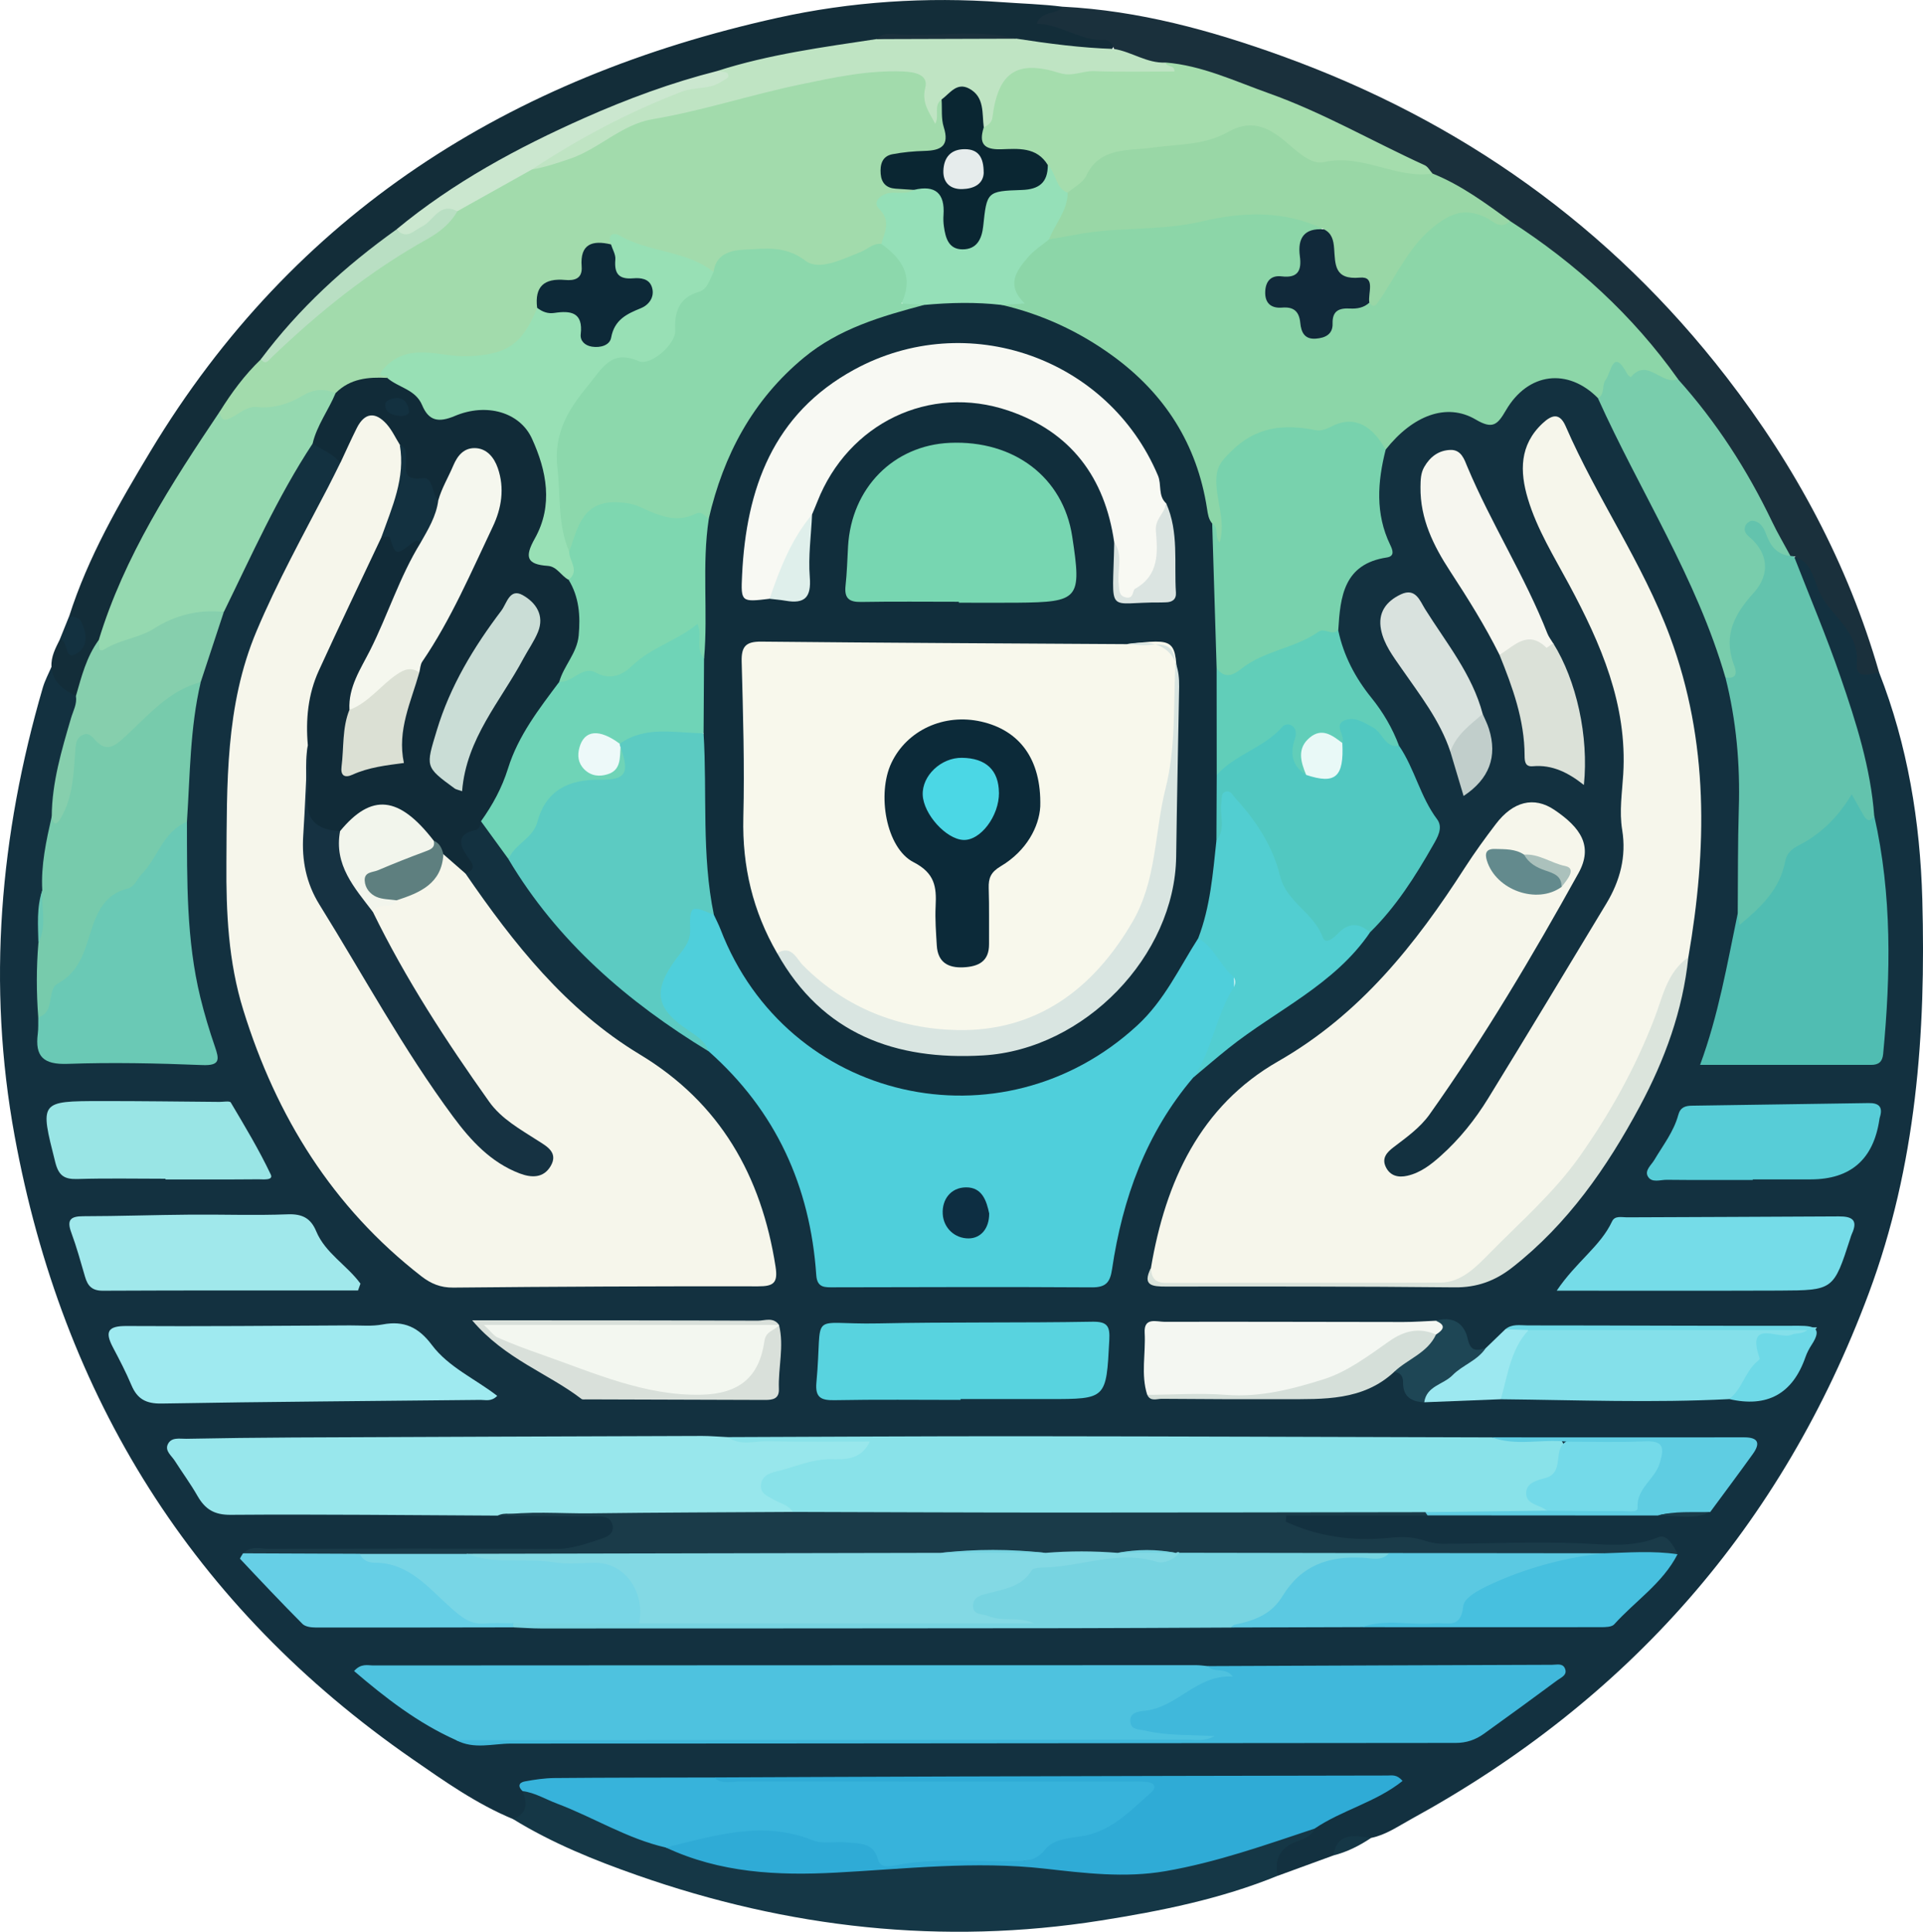 <?xml version="1.0" encoding="UTF-8"?>
<svg id="Camada_1" xmlns="http://www.w3.org/2000/svg" viewBox="0 0 412.6 414.38">
  <defs>
    <style>
      .cls-1 {
        fill: #f8f8ec;
      }

      .cls-2 {
        fill: #caddd6;
      }

      .cls-3 {
        fill: #638a8d;
      }

      .cls-4 {
        fill: #a5ddad;
      }

      .cls-5 {
        fill: #6ac9b5;
      }

      .cls-6 {
        fill: #7ed7b0;
      }

      .cls-7 {
        fill: #dbe4dc;
      }

      .cls-8 {
        fill: #e9f9f7;
      }

      .cls-9 {
        fill: #61ceb9;
      }

      .cls-10 {
        fill: #f3f7f0;
      }

      .cls-11 {
        fill: #6fd4b7;
      }

      .cls-12 {
        fill: #86cfad;
      }

      .cls-13 {
        fill: #a2dbac;
      }

      .cls-14 {
        fill: #0d2e42;
      }

      .cls-15 {
        fill: #98e7ec;
      }

      .cls-16 {
        fill: #84e0ea;
      }

      .cls-17 {
        fill: #77d6b1;
      }

      .cls-18 {
        fill: #47c0df;
      }

      .cls-19 {
        fill: #133140;
      }

      .cls-20 {
        fill: #98e0b5;
      }

      .cls-21 {
        fill: #50bdb2;
      }

      .cls-22 {
        fill: #74dae9;
      }

      .cls-23 {
        fill: #d9e2de;
      }

      .cls-24 {
        fill: #99e5e5;
      }

      .cls-25 {
        fill: #1e4655;
      }

      .cls-26 {
        fill: #112b38;
      }

      .cls-27 {
        fill: #9ce8f0;
      }

      .cls-28 {
        fill: #dbe0d4;
      }

      .cls-29 {
        fill: #99d7a6;
      }

      .cls-30 {
        fill: #b9dfc3;
      }

      .cls-31 {
        fill: #58d3df;
      }

      .cls-32 {
        fill: #95d9b0;
      }

      .cls-33 {
        fill: #4ec2df;
      }

      .cls-34 {
        fill: #95e0b8;
      }

      .cls-35 {
        fill: #57cdd7;
      }

      .cls-36 {
        fill: #6ed9e7;
      }

      .cls-37 {
        fill: #79cdac;
      }

      .cls-38 {
        fill: #8cd8ac;
      }

      .cls-39 {
        fill: #0c2a39;
      }

      .cls-40 {
        fill: #c1cecb;
      }

      .cls-41 {
        fill: #9feaf0;
      }

      .cls-42 {
        fill: #78d2ad;
      }

      .cls-43 {
        fill: #153746;
      }

      .cls-44 {
        fill: #4fcfdb;
      }

      .cls-45 {
        fill: #edf9f9;
      }

      .cls-46 {
        fill: #e6ecec;
      }

      .cls-47 {
        fill: #dfefeb;
      }

      .cls-48 {
        fill: #51c8c1;
      }

      .cls-49 {
        fill: #cbe7cf;
      }

      .cls-50 {
        fill: #163242;
      }

      .cls-51 {
        fill: #f6f6eb;
      }

      .cls-52 {
        fill: #1a303c;
      }

      .cls-53 {
        fill: #d9e0da;
      }

      .cls-54 {
        fill: #75dce8;
      }

      .cls-55 {
        fill: #5fcde2;
      }

      .cls-56 {
        fill: #37b3db;
      }

      .cls-57 {
        fill: #77d4e1;
      }

      .cls-58 {
        fill: #d5dfd9;
      }

      .cls-59 {
        fill: #abc1bc;
      }

      .cls-60 {
        fill: #4bd7e5;
      }

      .cls-61 {
        fill: #83d9e4;
      }

      .cls-62 {
        fill: #0a2632;
      }

      .cls-63 {
        fill: #0d2938;
      }

      .cls-64 {
        fill: #2fabd6;
      }

      .cls-65 {
        fill: #11293a;
      }

      .cls-66 {
        fill: #f8f9f3;
      }

      .cls-67 {
        fill: #8cd6a8;
      }

      .cls-68 {
        fill: #77cbac;
      }

      .cls-69 {
        fill: #5bc9e2;
      }

      .cls-70 {
        fill: #1a3b49;
      }

      .cls-71 {
        fill: #f5f7ee;
      }

      .cls-72 {
        fill: #40b8db;
      }

      .cls-73 {
        fill: #63c3ad;
      }

      .cls-74 {
        fill: #f2f5ec;
      }

      .cls-75 {
        fill: #dbe1d8;
      }

      .cls-76 {
        fill: #5ccbc2;
      }

      .cls-77 {
        fill: #66cfe6;
      }

      .cls-78 {
        fill: #d9e5e1;
      }

      .cls-79 {
        fill: #f6f6ef;
      }

      .cls-80 {
        fill: #112e3c;
      }

      .cls-81 {
        fill: #78d6e6;
      }

      .cls-82 {
        fill: #bfe4c3;
      }

      .cls-83 {
        fill: #5e7f7f;
      }

      .cls-84 {
        fill: #132d39;
      }

      .cls-85 {
        fill: #52ced1;
      }

      .cls-86 {
        fill: #a0e8eb;
      }

      .cls-87 {
        fill: #dbe4e1;
      }

      .cls-88 {
        fill: #89e2e9;
      }

      .cls-89 {
        fill: #f4f7f2;
      }
    </style>
  </defs>
  <path class="cls-19" d="M403.18,144.23c6.13,15.64,8.81,32.01,9.27,48.67.8,28.74-1.28,57.13-11.47,84.47-18.62,49.98-51.61,87.34-98.25,112.86-2.74,1.5-5.36,3.35-8.52,4-2.93.79-6.09,1.07-8.13,3.77-3.99,1.46-7.97,2.91-11.96,4.37-2.35-3.21-1.03-5.6,1.82-7.47,2.07-1.36,4.36-2.39,6.2-4.1,4.3-2.88,9.19-4.67,13.62-7.69-47.45-.5-94.89-.63-142.33-.48-10.61.06-21.23-.05-31.85.06-2.59.03-5.37-.44-7.49,1.71-.8,2.3.71,6.23-4.02,5.79-7.85-3.25-14.76-8.15-21.66-12.93C41.37,344.66,13.41,299.68,3.14,243.67-2.81,211.23-.03,179.14,9.17,147.55c.45-1.56,1.24-3.02,1.88-4.52,2.17,2.08,4.27,4.22,5.87,6.8.79,2.75-.49,5.16-1.23,7.67-1.73,5.86-2.61,11.89-3.57,17.9-.85,5.28-1.29,10.62-1.94,15.92-1.06,3.71-.57,7.5-.5,11.26.09,5.11-.07,10.23-.06,15.33q.13,8.84,8.8,8.86c7.32,0,14.64-.06,21.96.02,3.44.04,4.48-1.22,3.38-4.56-4.95-14.93-5.47-30.36-5.04-45.89.35-9.86.5-19.75,3.07-29.37,1.29-5.39,2.99-10.64,5.15-15.74,4.35-11.06,10.28-21.35,15.82-31.82.98-1.86,1.91-3.89,4.26-4.54,3.27.06,5.62,1.41,6.57,4.71-.1,2.98-1.88,5.27-3.2,7.75-6.87,12.94-14.05,25.73-17.77,40.09-.8,3.09-1.43,6.21-1.62,9.33-1.4,22.42-3.31,44.89,4.74,66.64,7.1,19.17,18.37,35.35,34.23,48.3,2.86,2.33,6.02,3.24,9.7,3.22,19.82-.08,39.65-.02,59.47-.05,5.88-.01,6.45-.66,5.28-6.4-3.12-15.4-9.98-28.5-23.2-37.75-4.23-2.96-8.3-6.16-12.56-9.06-11.99-8.17-19.83-20.06-28.43-31.28-.51-.67-.75-1.48-.79-2.33-.03-1.13.29-2.18-.13-3.4-2.02-5.89-1.95-5.93,3.67-8.65,4,1.08,4.54,5.25,6.92,7.77,10.8,17.62,26.14,30.49,43.34,41.41,13.76,11.5,20.62,26.66,22.8,44.06.57,4.57,2.43,5.72,6.69,5.67,15.95-.19,31.91-.05,47.87-.09,5.71-.01,6.03-.37,7.1-6,2.65-13.9,7.09-27,16.97-37.64,6.65-6.56,13.86-12.43,22.12-16.85,6.8-3.64,10.75-10.28,16.44-15.08,4.77-4.88,8.37-10.63,12.04-16.31,2.1-3.25,2.59-6.45-.03-10.05-2.71-3.72-3.49-8.56-6.18-12.38-1.83-4.25-4.18-8.19-7.04-11.81-3.25-4.1-5.09-8.77-5.92-13.88-.31-6.78,1.42-12.58,8.15-15.59,2.54-1.14,2.32-2.65,1.68-4.8-1.8-6.03-1.94-12.08.29-18.06,5.54-8.4,12.54-10.85,21.65-7.18,2.28.92,2.93-.03,3.81-1.58,1.6-2.8,3.73-5.05,6.75-6.38,5.61-2.47,10.43-1.34,15.18,3.64,9.13,18.55,20.27,36.15,26.49,56.08.54,1.74,1.17,3.45,1.52,5.26,1.89,5.91,2.98,11.96,2.9,18.17-.14,10.48.48,20.96-.36,31.43-1.52,9.34-3.41,18.61-6.19,27.67-.76,2.46.05,3.37,2.54,3.34,9.14-.09,18.28-.08,27.42-.01,3.46.02,4.65-1.76,4.99-4.82,1.12-10.11.9-20.24.24-30.35-.35-5.28-.93-10.59-2-15.8-2.53-17.56-8.37-34.13-15.13-50.43-.75-1.81-2.01-3.51-1.44-5.66,3.1-1.56,4.14,1.05,5.04,2.88,2.08,4.19,4.46,8.13,7.54,11.64,1.12,1.28,1.97,2.76,1.96,4.47-.01,2.91,1.42,4.6,4.06,5.48Z"/>
  <path class="cls-84" d="M16.29,149.29c-2.65-1.33-5.01-2.9-5.24-6.26-.14-2.19.88-4.03,1.8-5.89,1.43-1.34,2.4,2.55,3.61.46,1.2-2.09-.65-3.71-1.62-5.4,4.04-12.68,10.65-24.12,17.46-35.43C63.14,45.59,109.39,16.54,166.8,3.83c15.81-3.5,31.95-4.53,48.09-3.37,4.37.32,8.8.43,13.17.99.36,1.54-1.29,1.66-1.98,2.69,3.17,1.54,6.37,2.52,9.75,3.16,1.89.36,4.69.71,2.36,3.89-6.9.69-13.63-.44-20.36-1.77-9.67-1.11-19.34-1.02-29-.04-10.63,2.27-21.49,3.32-32.01,6.21-.63.18-1.29.28-1.89.55-17.77,5.56-35.21,11.9-51.16,21.77-6.07,3.76-12.08,7.6-17.79,11.88-11.1,7.84-20.53,17.43-29.21,27.8-3.28,3.63-6.08,7.63-8.99,11.55-9.87,15.46-20.11,30.72-25.83,48.39-2.56,3.6-2.59,8.41-5.68,11.75Z"/>
  <path class="cls-52" d="M239.03,10.51c-.34-1.01-1.02-2.02-2.03-1.96-5.19.34-9.29-3.35-14.57-3.47,1.1-2.91,4.27-1.86,5.63-3.64,16.27.83,31.78,5.08,46.98,10.57,38.35,13.85,70.38,36.52,95.39,68.87,14.77,19.11,26.05,40.05,32.75,63.34-2.03.44-5.09,1.47-4.8-1.78.61-6.66-4.85-9.83-7.53-14.48-1.7-2.94-1.73-7.33-5.92-8.63-.44.27-.89.3-1.35.09-1.95-1.45-2.97-3.61-3.87-5.7-5.01-11.71-12.47-21.83-20.32-31.71-8.58-12.2-19.7-21.78-31.48-30.7-1.46-1.1-2.9-2.19-4.52-3.03-5.58-3.63-11.08-7.38-16.99-10.47-15.95-8.93-32.43-16.63-49.94-22.01-2.22-.68-4.47-1.29-6.83-1.12-3.91-.43-7.74-1.07-10.58-4.18Z"/>
  <path class="cls-43" d="M110.07,390.2c3.12-1.17,3.1-3.41,2.06-6.01,2.64-1.59,4.8.2,7.01,1.1,8.31,3.41,16.27,7.65,24.92,10.27,11.59,4.26,23.43,5.58,35.81,4.6,18.38-1.45,36.82-2.42,55.22.14,11.23,1.56,21.78-1.79,32.37-4.69,3.05-.84,5.99-2.02,8.96-3.1,1.82-.67,3.7-1.74,5.66-.26-.66,1.51-2.09,2.15-3.45,2.6-3.73,1.24-5.27,3.65-4.5,7.51-12.18,4.97-25.02,7.55-37.91,9.59-33.96,5.38-67.15,1.64-99.51-9.71-9.21-3.23-18.27-6.9-26.64-12.05Z"/>
  <path class="cls-19" d="M14.83,132.2c1,.13,2.15.22,2.61,1.18,1.13,2.38,1.59,5.15-.83,6.71-3.04,1.96-1.77-2.84-3.77-2.95.66-1.65,1.33-3.29,1.99-4.94Z"/>
  <path class="cls-43" d="M286.07,398c.91-5.13,4.63-4.21,8.13-3.77-2.52,1.68-5.18,3.03-8.13,3.77Z"/>
  <path class="cls-51" d="M99.88,187.38c10.33,15.01,21.5,29.21,37.43,38.82,17.2,10.37,26.06,26.01,29.09,45.48.54,3.48-.37,4.25-3.74,4.24-21.81-.04-43.62.06-65.43.27-2.71.03-4.78-.85-6.81-2.42-19.06-14.8-31.12-34.24-38.21-57.09-3.22-10.35-3.71-20.97-3.63-31.62.13-16.78-.29-33.64,6.45-49.65,4.47-10.61,10.01-20.63,15.31-30.8.92-1.76,1.78-3.55,2.67-5.32-1.06-4.08,1.37-7.06,3.67-9.71,2.03-2.34,4.83-1.69,7.05.34,1.62,1.48,2.5,3.46,3.26,5.49,1.5,7.15-1.36,13.48-3.79,19.88-3.97,8.98-8.62,17.65-12.65,26.61-2.58,5.74-3.18,11.84-3.46,18.01-1.33,14.64-2.28,28.91,7.4,41.95,7.91,10.64,13.63,22.82,21.37,33.66,3.68,5.15,7.58,10.11,13.14,13.44,1.14.69,2.28,1.43,3.62,1.61,1.52.2,3.15.24,3.81-1.51.57-1.52-.5-2.69-1.66-3.28-10.45-5.26-15.37-15.33-21.39-24.43-4.13-6.24-7.85-12.73-11.62-19.2-1.23-2.11-2.74-4.24-2.3-6.95.8-2.26,3.22-1.87,4.75-2.92,4.82-1.47,8.76-3.97,10.61-8.96,3.13-.44,4.35,1.5,5.05,4.07Z"/>
  <path class="cls-51" d="M246.95,271.96c3.12-18.46,10.53-34.72,27.3-44.31,17.59-10.07,29.46-25.06,40.07-41.56,2.07-3.21,4.32-6.31,6.64-9.35,3.68-4.83,8.16-5.98,12.54-3.03,5.62,3.79,8.4,7.77,5.18,13.58-9.84,17.75-20.19,35.19-31.95,51.75-2.03,2.86-4.95,4.92-7.73,7.04-1.4,1.07-2.57,2.31-1.68,4.2.92,1.96,2.7,2.37,4.65,1.92,2.85-.65,5.09-2.41,7.2-4.3,4-3.58,7.34-7.76,10.13-12.3,8.54-13.88,16.94-27.84,25.36-41.79,2.93-4.85,4.33-10.09,3.4-15.77-.66-4.01-.02-7.98.22-11.94.91-14.97-4.79-27.99-11.62-40.71-3.23-6.01-6.87-11.84-8.84-18.41-1.75-5.83-1.81-11.53,3.14-16.16,1.92-1.79,3.64-2.44,4.97.61,6.69,15.41,16.49,29.26,22.38,45.11,8.39,22.59,7.95,45.58,3.94,68.82-3.83,7-6.19,14.64-9.49,21.86-6.58,14.38-15.42,27.12-27.39,37.57-1.26,1.1-2.33,2.36-3.47,3.57-4.45,4.78-9.44,7.68-16.52,7.51-18.28-.42-36.58-.17-54.87-.12-2.71,0-4.86-.18-3.55-3.78Z"/>
  <path class="cls-67" d="M324.01,47.42c14.09,9.08,26.29,20.18,36.02,33.89.26,1.28-.67,1.39-1.45,1.22-2.8-.58-6.27-.36-8.32-1.19-4.34-1.75-4.53.55-5.52,3.11-.29.76-.85,1.44-1.88.95-6.45-6.53-15.01-5.54-19.76,2.63-1.81,3.11-2.84,4.1-6.47,1.96-6.24-3.67-13.5-.9-19.32,6.45-1.83.54-2.12-1.17-2.93-2.05-1.73-1.89-3.96-2.77-6.28-2.07-3.6,1.1-7.13.93-10.78.7-5.27-.33-9.54,1.94-13.18,5.7-2.03,2.1-1.73,4.54-1.52,6.98.24,2.8,1.06,5.55.67,8.39-.17,1.23-.05,3-1.8,3.04-1.38.03-1.41-1.58-1.78-2.63-.16-.47-.31-.94-.55-1.38-1.77-3.97-1.98-8.38-3.48-12.44-6.41-17.28-19.55-27.02-36.37-32.71-1.61-.54-3.83-.11-4.43-2.48.34-1.12,2.38-.78,2.11-2.37-1.25-7.2,3.69-10.24,8.8-13.2,10.3-3,21.11-1.54,31.53-3.69,5.63-1.16,11.35-2.41,17.23-1.32,3.43.64,6.82,1.27,9.61,3.57-2.49,2.6-4.13,5.5-4.25,9.3-.07,2.2-2.32,2.5-4.13,2.89-1.17.25-2.41.64-2.42,2.06-.01,1.39,1.17,1.95,2.33,2.2,2.3.5,3.72,1.89,4.8,3.94.94,1.79,2.97,2.62,3.71.42,1.59-4.73,5.43-4.14,8.91-4.69,2.37-.92,3.54-3.13,4.44-5.1,2.19-4.81,5.53-8.45,9.53-11.79,4.93-4.12,7.01-4.54,12.89-1.66,1.27.62,2.4,1.87,4.07,1.37Z"/>
  <path class="cls-44" d="M256.03,231.13c-10.12,11.88-15.18,25.94-17.43,41.13-.42,2.85-1.35,3.9-4.36,3.88-18.44-.12-36.88-.04-55.32-.01-1.88,0-3.59.17-3.78-2.6-1.3-19.06-8.66-35.25-23.09-48.02-1.81-2.23-4.36-3.56-6.59-5.24-5.14-3.88-6.13-8.2-2.66-13.6,1.7-2.64,3.6-5,3.93-8.43.44-4.51,2.17-5.04,6.97-2.8,1.08.87,1.57,2.11,2.07,3.35,8.56,21.19,24.59,32.87,46.97,34.87,14.41,1.29,27.59-3.63,38.66-13.16,5.03-4.33,9.82-9.01,12.11-15.59.6-1.73,1.67-3.27,3.54-3.99,6.84,2.64,9.13,7.93,6.99,14.48-1.86,5.71-3.62,11.35-8,15.72Z"/>
  <path class="cls-33" d="M97.9,373.28c-8.18-3.65-15.14-9.03-21.93-14.84,1.5-1.7,2.92-1.2,4.16-1.2,58.84-.04,117.68-.05,176.52-.06.83,0,1.65.13,2.48.2.32.11.64.2.95.29,1.65.47,4.43-1.04,4.83,1.05.42,2.18-2.25,3.09-4.19,3.47-5.32,1.04-8.82,5.69-15.39,6.26,5.73,3.3,11.44.77,15.77,3.84-.63,1.72-1.78,1.36-2.69,1.36-52.86.02-105.72.03-158.59.02-.67,0-1.32-.08-1.93-.38Z"/>
  <path class="cls-88" d="M156.12,308.26c20.93-.07,41.86-.2,62.79-.19,33.73.03,67.45.16,101.18.25,4.9.9,9.83.16,14.74.4,1.91,2.38,1.36,6.54-1.46,8.42-2.56,1.7-5.56,2.73-1.5,6.15,1.12.94-.6,1.32-1.55,1.4-8.21-.02-16.4,0-24.6,0-9.14,0-18.32-.54-27.41.1-32.84,2.3-65.71.37-98.56,1.03-2.82.06-5.65.16-8.44-.39-2.11-.49-3.99-1.55-5.84-2.63-1.6-.94-3.08-2.1-2.98-4.22.12-2.33,1.83-3.46,3.74-4.15,3.25-1.18,6.47-2.54,10.03-2.63,1.98-.05,3.95-.29,6.55-1.11-7.61-.16-14.54.07-21.45-.14-1.94-.06-4.46.65-5.24-2.3Z"/>
  <path class="cls-26" d="M99.88,187.38c-1.58-1.38-3.17-2.77-4.75-4.15-1.45-.35-2.15-1.63-3.17-2.52-.24-.23-.46-.46-.67-.72-6.43-7.68-7.69-7.88-16.25-2.53-1.11.69-2.1,1.58-3.52,1.6-4.24,0-6.42-1.68-5.91-6.33.47-4.26-.35-8.59.44-12.86-.49-5.53.04-10.96,2.36-16.03,4.38-9.59,8.95-19.09,13.44-28.63,2.76-3.17,2.47,1.96,4.35,1.59,1.44-.28,2.94-3.72,4.45-.08-3.37,8.78-7.31,17.32-11.25,25.84-1.46,3.17-2.75,6.37-3.34,9.81-.78,2.91-.59,5.94-1.2,8.88-.44,2.13.29,3,2.7,2.69,6.62-.87,6.66-.79,7.72-7.47.68-4.29,2-8.4,3.4-12.49,5.11-9.85,10.37-19.62,15.14-29.65,1.8-3.78,2.37-7.56,1.85-11.59-.26-2.05-.98-4.02-3.28-4.5-2.36-.5-3.59,1.19-4.69,2.95-1.3,2.07-1.36,4.87-3.67,6.35-2.47-.82-3.35-3.96-6.41-4.15-1.36-.08-.75-1.9-.97-2.97-.35-1.66.94-3.6-.85-5-.94-1.5-1.7-3.17-2.86-4.47-2.44-2.71-4.73-2.45-6.4.89-1.23,2.45-2.34,4.96-3.51,7.44-1.57-1.97-3.92-2.8-5.93-4.13-.84-4.89,2.61-8.05,4.74-11.75,3.14-3.26,7.03-3.81,11.26-3.14,2.15.5,4.44,1.37,5.59,3.05,3.36,4.93,7.5,4.75,12.86,3.93,8.67-1.34,13.76,2.97,15.76,11.54,1.31,5.61,1.92,11.18-.8,16.55-1.37,2.72-.78,4.3,2.18,5.22,1.77.55,3.1,1.9,4.28,3.32,4.4,7.78,2.96,15.12-1.66,22.22-5.14,7.66-10.52,15.17-13.06,24.28-.67,2.42-2.21,4.85-5.03,5.78-.16.81-.33,1.71-1.25,1.91-4.17.87-3.33,3.36-1.66,5.7,1.11,1.56,2.05,2.64-.41,3.6Z"/>
  <path class="cls-15" d="M156.12,308.26c2.72,1.94,5.79.82,8.69.89,7.11.18,14.24.06,21.82.06-1.88,4.05-5.57,3.83-8.24,3.79-4.34-.07-8.03,1.77-12.02,2.68-1.39.32-2.95,1.02-3.1,2.84-.16,1.89,1.44,2.39,2.72,3.14,1.41.82,3.16,1.12,4.12,2.65-1.15,1.14-2.64,1.39-4.15,1.41-10.47.17-21.02.88-31.4-.21-8.48-.89-16.89-.43-25.32-.81-.83-.04-1.66,0-2.43.4-19.11-.09-38.22-.31-57.32-.17-3.56.03-5.5-1.23-7.12-4.06-1.48-2.59-3.26-5.01-4.87-7.53-.69-1.09-2.12-2.09-1.52-3.48.72-1.66,2.57-1.22,3.97-1.24,7.64-.15,15.28-.24,22.93-.28,29.26-.13,58.51-.24,87.77-.33,1.82,0,3.64.17,5.47.25Z"/>
  <path class="cls-56" d="M142.84,396.29c-8.28-1.89-15.48-6.46-23.33-9.42-2.45-.92-4.72-2.34-7.39-2.68-1.03-.96-.84-1.83.46-2.07,2.1-.39,4.25-.71,6.39-.73,11.39-.1,22.79-.09,34.18-.12,1.75.81,3.61.4,5.41.4,28.27.03,56.54,0,84.8.07,1.67,0,4.05-1.06,4.89,1.15.74,1.96-1.31,3.18-2.43,4.57-2.57,3.2-5.92,5.12-9.69,6.72-9.72,4.14-19.63,6.61-30.32,5.56-3.9-.38-7.88-.3-11.85.73-2.62.68-5.64.77-7.81-1.85-.99-1.19-2.51-1.74-4.03-1.73-5.21.04-10.29-1.06-15.23-2.38-7.06-1.89-13.32,2.37-20.13,1.89-1.29-.09-2.62.47-3.91-.11Z"/>
  <path class="cls-70" d="M106.81,325.1c6.61-1.07,13.26-.41,19.89-.49,14.47-.18,28.94-.21,43.41-.3,18.96.05,37.91.14,56.87.14,26.28,0,52.56-.05,78.84-.09.4.07.57.3.49.7h-30.29c-.05.44-.11.88-.16,1.32,6.95,3.25,14.45,4.24,22.07,3.5,2.56-.25,4.81-.31,7.21.44,1.4.44,2.9.83,4.35.83,9.71-.02,19.43-.5,29.12-.12,5.87.23,11.54,1.04,17.27-1.32,1.71-.71,3.23,1.8,4.07,3.67-5.19,2.58-10.72.95-16.09,1.31-15.22-.2-30.43.37-45.65.06-14.67-.51-29.35.49-44.02-.13-.6-.04-1.21-.14-1.79-.28-4.26-1.21-8.54-1.09-12.81-.03-5.13.33-10.27.62-15.4-.01-7.56-1.1-15.12-1.19-22.67.11-2.97.53-5.96.39-8.95.41-30.72.19-61.45-.29-92.17-.12-7.74.41-15.49-.3-23.23.03-6.31.18-12.61.07-18.92.04-2.13-.01-4.37.17-6.08-1.57,1.64-1.73,3.77-.97,5.67-.97,20.45-.06,40.9-.1,61.35.02,3.63.02,6.83-1.2,10.12-2.28,1.21-.4,2.53-1.19,2.1-2.89-.41-1.59-1.69-1.81-3.13-1.82-7.15-.03-14.3-.1-21.44-.15Z"/>
  <path class="cls-76" d="M153.16,196.23c-4.94-2.12-5.22-2.01-5.09,3.31.07,2.66-1.63,4.29-2.95,6.07-5.06,6.88-4.54,10.65,2.54,15.38,1.8,1.21,3.61,2.33,4.37,4.51-17.36-10.56-32.42-23.53-42.94-41.21.74-5.12,5.32-8.01,7.24-12.59,2.22-5.29,7.73-5.61,12.75-5.7,4.7-.09,3.61-3.14,3.32-5.89-.01-.55.1-1.07.31-1.58,4.88-3.96,14.82-4.17,19.24-.41.72,1.75.72,3.59.67,5.42-.22,9.17.22,18.3,1.18,27.42.19,1.78.74,3.66-.64,5.27Z"/>
  <path class="cls-21" d="M402.15,175.06c3.82,16.89,3.53,33.94,1.9,51.03-.16,1.64-.94,2.33-2.56,2.33-12.09-.02-24.19,0-36.72,0,3.96-10.73,5.82-21.66,8.08-32.49.53-.05.5,1.46,1.34.5,3.03-3.44,6.48-6.59,7.51-11.38.35-1.63,1.32-3.09,2.73-4.02,4.14-2.73,8.16-5.52,11.05-9.71,1.25-1.82,2.7-1.31,3.95.39.85,1.15,1.08,2.84,2.72,3.35Z"/>
  <path class="cls-42" d="M260.09,112.3c1.58.87.41,2.82,1.62,4.05,1.39-4.87-1.04-9.39-.7-14.06.18-2.46,1.28-3.6,3.05-5.38,5.41-5.45,11.42-5.99,18.25-4.64,1.73.34,3.14-.82,4.68-1.36,4-1.42,7.54.53,10.32,5.55-1.75,6.9-2.25,13.73.97,20.41.51,1.05,1.08,2.44-.73,2.71-9.23,1.39-9.98,8.37-10.41,15.59-1.9,3.06-5.58,2.37-8.3,3.79-3.94,2.05-8.28,3.38-12.13,5.73-3.29,2.01-5.68,1.35-6.77-2.58-.75-8.23-.18-16.52-1.3-24.74-.24-1.76-.05-3.67,1.46-5.06Z"/>
  <path class="cls-73" d="M402.15,175.06c-.76,1.07-1.51,1.19-2.22-.04-.8-1.39-1.58-2.79-2.63-4.64-2.99,4.98-6.68,8.58-11.46,11-1.36.69-2.5,1.71-2.79,3.3-1.11,6.08-5.28,9.95-9.81,13.73-.13-.87-.26-1.67-.39-2.48.06-7.49,0-14.98.23-22.46.3-9.53-.53-18.91-2.87-28.16,1.39-1.51.6-3.26.2-4.72-1.26-4.63.07-8.35,3.02-11.95,4.62-5.63,4.61-6.56,1.1-12.72-.99-1.73-1.77-3.47.38-4.7,2.08-1.19,3.4.25,4.41,1.91,1.36,2.24,2.26,4.84,4.85,6.11.25.03.5.06.75.09,3.36,8.63,6.98,17.16,9.99,25.91,3.34,9.69,6.47,19.48,7.23,29.82Z"/>
  <path class="cls-72" d="M97.9,373.28c52.28-.04,104.56-.07,156.83-.14,1.74,0,3.57.48,5.9-.74-5.38-.33-10.19-.06-14.87-1.17-1.3-.31-2.95-.12-3.21-1.72-.34-2.09,1.6-2.41,2.99-2.54,7.06-.66,11.32-7.91,18.99-7.32-1.63-2.18-4.05-.68-5.39-2.27,24.63-.1,49.26-.21,73.89-.28.93,0,2.18-.38,2.7.69.71,1.48-.75,2.01-1.61,2.64-5.21,3.86-10.45,7.68-15.72,11.46-1.79,1.29-3.76,1.97-6.05,1.97-67.57.04-135.15.14-202.72.14-3.89,0-7.93,1.3-11.72-.72Z"/>
  <path class="cls-64" d="M142.84,396.29c10.37-2.51,20.68-5.87,31.41-1.59,2.39.95,4.95.23,7.42.5,2.7.29,5.73-.1,6.71,3.68.5,1.92,2.57,1.47,3.87,1.21,8.58-1.71,17.23-.64,25.84-.89,2.37-.07,4.33-.18,6.07-2.38,2.28-2.88,6.39-2.43,9.51-3.28,5.71-1.54,9.18-5.48,13.22-8.95,1.19-1.02,1.1-2.1-.68-2.33-1.31-.17-2.66-.09-3.99-.09-27.78,0-55.56.01-83.35-.04-1.91,0-4.02.73-5.72-.87,17.61-.07,35.22-.16,52.83-.21,30.57-.09,61.15-.15,91.72-.2.94,0,1.99-.3,3.24,1.16-5.72,4.58-12.99,6.24-18.88,10.23-10.54,3.5-21,7.23-32.02,9.13-8.7,1.5-17.33.42-25.85-.54-15.03-1.7-29.91.06-44.82.85-12.6.67-24.89.06-36.53-5.4Z"/>
  <path class="cls-48" d="M300.2,159.99c3.34,4.92,4.53,10.93,8.15,15.75,1.37,1.82.02,3.99-.89,5.58-3.81,6.7-7.95,13.21-13.51,18.67-1.81.06-3.79-.39-5.33.81-3.3,2.57-4.99,1.42-7.63-1.59-4.61-5.26-7.74-11.1-10.22-17.5-1.38-3.57-3.92-6.48-6.89-9.52-1.02,2.4-.22,4.65-1.01,6.6-.54,1.34-1.22,2.72-2.65.62-1.01-4.06-.73-8.13-.23-12.21.68-2.54,2.24-4.37,4.63-5.44,3.35-1.5,6.07-3.9,8.97-6.06,1.23-.91,2.61-1.55,4.1-.63,1.3.81,1.38,2.2,1.21,3.52-.31,2.38-.25,4.59,1.75,6.29,5.15,1.59,6.01.78,6.03-5.78.17-1.83-1.29-4.12,1.06-5.35,2.22-1.16,4.36-.36,6.55.66,2.66,1.24,3.37,4.34,5.88,5.6Z"/>
  <path class="cls-32" d="M72.02,84.29c-1.52,3.68-4.02,6.92-4.95,10.87-7.52,11.43-13.06,23.89-19.05,36.12-8.65,1.7-16.44,5.76-24.61,8.79-2.71,1.01-3.34-.33-2.23-2.76,5.49-18.02,15.61-33.59,25.97-49.03,6.09-2.28,12.85-2.08,18.75-5.12,2.14-1.1,4.45-1.24,6.12,1.12Z"/>
  <path class="cls-41" d="M106.68,299.42c-1.28,1.29-2.5.85-3.57.86-22.81.25-45.62.38-68.42.78-3.39.06-5.25-.99-6.5-3.96-1.16-2.75-2.55-5.42-3.95-8.07-1.76-3.33-1.17-4.63,2.91-4.6,15.98.1,31.97-.05,47.95-.13,2.33-.01,4.72.23,6.98-.2,4.62-.88,7.74.6,10.59,4.41,3.57,4.76,9.27,7.24,14.01,10.9Z"/>
  <path class="cls-5" d="M40.11,176.28c.03,12.64-.15,25.29,2.88,37.69.87,3.54,1.92,7.05,3.11,10.5.94,2.73,1.22,4.15-2.68,3.99-9.64-.39-19.31-.6-28.94-.26-5.16.18-7.01-1.57-6.37-6.49.15-1.15.07-2.32.1-3.48,1.65-4.04,2.66-8.37,6.63-11.15,1.35-.95,2.1-2.97,2.57-4.73,1.54-5.76,4.03-10.39,9.73-13.56,3.35-1.86,5.26-6.19,7.68-9.53,1.25-1.73,2.15-4.44,5.28-3Z"/>
  <path class="cls-68" d="M40.11,176.28c-5.14,2.09-6.25,7.73-9.76,11.29-.96.97-1.44,2.65-2.95,3.02-4.92,1.21-6.62,5.15-7.94,9.3-1.39,4.35-2.47,8.58-7.08,11.1-2.42,1.32-.44,6.09-4.17,7.25-.41-5.33-.42-10.66.03-15.99,1.18-3.69-.26-7.57.83-11.26-.31-5.41.85-10.64,2.03-15.86,3.78-3.57,3.01-8.52,3.74-12.94.91-5.46,1.54-6.07,6.89-4.21,1.45.5,2.73.48,3.6-.67,2.74-3.65,7.25-5.17,10.13-8.72,1.85-2.27,4.58-3.17,7.61-2.28-2.32,9.86-2.29,19.96-2.96,29.98Z"/>
  <path class="cls-37" d="M384.17,119.25c-2.87-.25-4.3-2.14-5.2-4.61-.53-1.47-1.29-2.76-2.97-2.94-.47-.05-1.28.54-1.48,1.02-.68,1.62.81,2.35,1.67,3.24,3.62,3.69,3.04,7.92.14,11.13-4.07,4.51-6.54,8.91-4.46,15.09.23.68,1.79,3.69-1.67,3.13-6.17-21.31-18.33-39.89-27.35-59.9,1.61-.88.77-2.8,1.65-3.92,1.2-1.51,1.55-7.14,4.7-1.19.14.26.46.41.7.61,3.55-4.32,6.68,1.89,10.11.41,8.25,9.18,14.87,19.44,20.2,30.56,1.2,2.51,2.63,4.91,3.95,7.37Z"/>
  <path class="cls-57" d="M253.12,333.07c14.99.02,29.97.04,44.96.07-.42,2.91-2.87,2.45-4.56,2.29-9.27-.86-15.58,3.23-19.55,11.32-.81,1.66-1.92,1.93-3.53,1.97-2.11.06-4.28-.5-6.35.39-11.62.05-23.25.13-34.87.14-37.71.04-75.43.06-113.14.06-1.99,0-3.97-.16-5.96-.24-.24-.69-.03-1.21.62-1.55,8.65-1.78,17.4-.53,26.1-.77,27.52.34,55.07-1.1,82.58,1.02-2.69-.22-5.41.18-8.08-.47-1.51-.37-3.04-.74-3.3-2.52-.28-1.93.97-3.07,2.54-3.86,8.3-4.22,16.86-7.12,26.4-7.35,5.37-.13,10.8.69,16.14-.48Z"/>
  <path class="cls-31" d="M206.1,300.28c-8.99,0-17.97-.11-26.96.06-2.92.06-4.27-.49-3.97-3.78,1.47-15.84-2.16-12.37,13.27-12.69,15.3-.32,30.61-.09,45.91-.36,3.3-.06,3.82.99,3.66,3.96-.66,12.63-.57,12.63-12.96,12.63-3.16,0-6.32,0-9.48,0-3.16,0-6.32,0-9.48,0v.17Z"/>
  <path class="cls-86" d="M76.82,276.81c-18.25,0-36.49-.04-54.74.05-2.33.01-3.26-1.02-3.83-2.98-.93-3.19-1.81-6.4-2.96-9.51-1-2.71-.16-3.49,2.58-3.49,7.64-.01,15.28-.28,22.92-.34,6.98-.06,13.97.2,20.94-.07,3.13-.12,4.95.83,6.12,3.65,1.95,4.68,6.6,7.26,9.49,11.22-.18.49-.35.99-.53,1.48Z"/>
  <path class="cls-85" d="M261,180.26c2.12-2.47.61-5.42,1.06-8.11.16-.94-.17-2.19,1.15-2.39.87-.13,1.28.84,1.84,1.45,4.45,4.82,8.03,10.3,9.57,16.6,1.42,5.79,7.34,7.98,9.21,13.29.55,1.57,2.32.1,3.2-.82,2.26-2.38,4.53-2.42,6.93-.29-7.66,11.27-20.13,16.68-30.34,24.83-2.57,2.05-5.06,4.2-7.59,6.31,4.1-5.85,4.82-13.21,8.59-19.21.59-.93.51-2.03-.29-2.72-2.72-2.37-3.89-6.14-7.24-7.93-.21-.26-.55-.58-.49-.83,1.53-6.71,1.5-13.76,4.4-20.17Z"/>
  <path class="cls-11" d="M150.96,157.27c-6.09,0-12.4-1.71-17.99,2.27-1.39.29-2.56-.65-3.88-.71-1.71-.07-2.91.65-3.33,2.36-.3,1.25.12,2.34,1.22,3.02,1.48.91,2.86.65,4.04-.62.91-.98.96-2.5,2.13-3.32,1.97,5.58,1.15,7.05-4.41,6.98-6.67-.09-11.62,2.23-13.44,9.05-.97,3.61-4.91,4.73-6.19,7.99-1.97-2.71-3.94-5.42-5.91-8.13,2.5-3.49,4.5-7.17,5.8-11.33,2.18-7.02,6.67-12.79,11.01-18.59,2.69-2.41,5.56-4.02,9.41-2.96,2.46.68,4.57-.6,6.3-2.15,3.37-3.01,7.57-4.63,11.31-7.01,2.6-1.66,4.02-.84,4.24,2.11.17,2.14.44,4.25,1.02,6.33-.02,4.95,1.75,10.05-1.33,14.71Z"/>
  <path class="cls-54" d="M334.01,276.85c4.23-6.27,9.38-9.51,11.88-14.87.59-1.27,2.07-.86,3.17-.86,15.15-.08,30.29-.1,45.44-.2,2.81-.02,4.24.71,2.84,3.74-.14.3-.23.63-.33.94-3.6,11.12-3.6,11.18-15.2,11.23-15.45.06-30.9.02-47.8.02Z"/>
  <path class="cls-16" d="M371,300.11c-16.33.84-32.66.2-48.98.03-1.12-6.42,1.76-12.93,6.82-15.39,19.98-.03,39.95,0,61.02-.02-2.37,3.04-4.56,2.9-6.6,2.94-2.56.06-4.02.69-4.86,3.66-1.07,3.77-3.25,7.28-7.4,8.77Z"/>
  <path class="cls-89" d="M246.15,299.2c-1.4-4.38-.3-8.88-.55-13.31-.2-3.43,2.56-2.36,4.27-2.36,17.08-.04,34.16.03,51.23.04,2.31,0,4.62-.17,6.93-.27,1.18-.34,1.93.26,2.02,1.32.14,1.62-1.12,2.11-2.42,2.46-6.43-1.14-11.23,2.85-15.83,5.95-5.76,3.89-11.85,5.87-18.5,6.31-9.04.6-18.11.8-27.15-.15Z"/>
  <path class="cls-24" d="M35.51,252.84c-6.31,0-12.63-.13-18.94.06-2.82.08-4-.76-4.72-3.63-3.3-13.05-3.41-13.07,9.84-13.09,8.47-.01,16.95.11,25.42.18.83,0,2.18-.26,2.41.13,3,5.06,6.05,10.12,8.57,15.43.64,1.34-1.65,1.03-2.64,1.04-6.65.06-13.29.03-19.94.03,0-.05,0-.09,0-.14Z"/>
  <path class="cls-35" d="M376.08,253.1c-6.15,0-12.31.04-18.46-.03-1.39-.02-3.26.75-4.08-.77-.68-1.27.77-2.4,1.42-3.5,1.86-3.14,4.16-6.06,5.13-9.64.45-1.67,1.52-1.97,2.95-1.99,12.63-.18,25.27-.36,37.9-.56,2.23-.04,3.1.86,2.4,3.06-.05.16-.08.32-.1.49q-1.91,12.79-14.69,12.82c-4.16,0-8.31,0-12.47,0,0,.05,0,.09,0,.14Z"/>
  <path class="cls-69" d="M264.1,349.1c.26-.21.48-.54.77-.6,4.66-.93,8.07-2.45,10.28-6.1,4.06-6.69,9.98-8.67,17.31-8.26,1.87.1,4.02.79,5.62-1.01,15.32.02,30.64.03,45.96.05-.52,2.82-2.89,2.29-4.67,2.33-7.21.18-13.4,3.44-19.76,6.21-1.36.59-3.02,1.47-3.38,2.8-1.36,4.96-5.15,4.12-8.75,4.18-5.12.09-10.25-.45-15.36.32-9.34.03-18.68.05-28.02.08Z"/>
  <path class="cls-9" d="M300.2,159.99c-3.03.48-3.52-2.78-5.56-3.93-2.13-1.2-4.15-2.46-6.28-1.48-2.2,1.01.35,3.19-.35,4.79-.82.37-1.58.06-2.36-.17-3.78-1.12-5.15.66-5.04,4.2.03.96.31,1.95-.37,2.81-2.96-1.85-3.49-4.46-2.45-7.62.31-.94.45-2.02-.39-2.78-.68-.62-1.69-.56-2.25.08-3.92,4.53-10.15,5.91-14.11,10.37-2.57-7.66-2.53-15.32-.02-22.98,1.74,2.43,3.54,1.59,5.39.12,4.9-3.87,11.45-4.33,16.51-7.9,1.28-.91,2.89.96,4.2-.35,1.14,5.46,3.66,10.24,7.15,14.55,2.51,3.11,4.51,6.53,5.91,10.28Z"/>
  <path class="cls-12" d="M43.07,146.3c-6.93,1.85-11.34,7.24-16.3,11.78-2.09,1.91-3.85,3.35-6.23.78-.84-.91-1.53-1.85-2.87-1.18-1.41.7-1.42,2.07-1.52,3.43-.35,4.93-.52,9.92-3.1,14.37-.94,1.61-1.62,1.53-1.95-.36.05-7.29,2.12-14.19,4.14-21.08.46-1.57,1.32-3.02,1.05-4.75,1.2-4.16,2.25-8.39,4.88-11.98.35.76-.5,3.05,1.43,1.86,3.29-2.02,7.22-2.31,10.42-4.33,4.61-2.91,9.58-4.16,15-3.57-1.65,5.01-3.3,10.01-4.95,15.02Z"/>
  <path class="cls-79" d="M321.73,140.46c-3.1-6.23-6.79-12.11-10.59-17.93-3.58-5.48-6.44-11.25-6.36-18.04.02-1.5.03-3,.82-4.35,1.25-2.16,3.06-3.54,5.59-3.63,2.35-.08,3,2.06,3.64,3.6,5.13,12.22,12.34,23.44,17.19,35.8.29.73.81,1.38,1.22,2.06.4,1.01-.4,1.98-.98,1.67-3.76-2.01-7.05.45-10.54.83Z"/>
  <path class="cls-77" d="M110.12,348.2c0,.29,0,.58,0,.87-14.15.02-28.29.06-42.44.03-.94,0-2.19-.17-2.78-.77-4.54-4.56-8.97-9.25-13.38-13.95-.1-.11.4-.78.62-1.19,8.34.03,16.68.07,25.02.1.58.33,1.18.81,1.82.74,7.53-.91,12.37,4.38,17.23,8.43,3.42,2.84,6.32,4.95,10.78,4.53,1.14-.11,2.31.22,3.12,1.21Z"/>
  <path class="cls-18" d="M292.12,349.03c5.17-1.84,10.52-.35,15.76-.84,2.54-.24,5.57,1.37,6.07-3.68.21-2.07,4.38-4.03,7.36-5.32,7.29-3.17,14.86-5.12,22.73-6,5.3-.15,10.61-.59,15.89.2-3.18,6.22-9.07,10.02-13.59,15.04-.53.58-1.87.6-2.83.6-17.13.03-34.27,0-51.4,0Z"/>
  <path class="cls-7" d="M246.95,271.96c.09,2.11.85,3.24,3.31,3.23,19.6-.08,39.2.02,58.8-.07,4.49-.02,7.71-3.42,10.4-6.15,6.67-6.8,13.94-13.07,19.51-20.97,6.52-9.25,11.94-19,16.01-29.58,1.78-4.63,2.72-9.91,7.27-13.08-1.18,11.41-5.05,21.98-10.42,31.99-7.05,13.12-15.45,25.22-27.35,34.54-3.68,2.89-7.58,4.32-12.37,4.27-20.62-.21-41.25-.19-61.88-.17-3.03,0-5.22-.19-3.27-4.02Z"/>
  <path class="cls-55" d="M306.3,325.06c-.17-.23-.33-.47-.49-.7,8.69-.11,17.39-.21,26.08-.32,4.02-2.35,8.42-.9,12.63-1.19,3.97-.27,9.85-5.84,10.04-9.79.11-2.22-1.44-2.34-2.96-2.41-3.31-.15-6.63,0-9.94-.08-1.96-.05-4.03.22-5.64-1.35-5.3-.57-10.73,1.02-15.95-.91,18.06,0,36.12.02,54.17,0,3.14,0,3.45,1.35,1.83,3.6-2.99,4.16-6.07,8.27-9.11,12.4-3.7,1.05-7.56-.33-11.26.77-16.47,0-32.94-.02-49.42-.03Z"/>
  <path class="cls-75" d="M321.73,140.46c3.14-1.83,6-5.5,10.07-1.53.09.08.95-.63,1.45-.97,5.01,8.03,7.66,19.98,6.59,30.42-3.3-2.62-6.76-4.4-10.95-4.02-1.62.15-1.77-.97-1.77-2.28-.01-7.65-2.58-14.67-5.39-21.62Z"/>
  <path class="cls-23" d="M311.19,161.23c-2.23-6.72-6.57-12.19-10.52-17.9-1.79-2.58-3.74-5.13-4.36-8.29-.71-3.65,1.12-6.07,4.26-7.55,3.19-1.5,4.1,1.42,5.21,3.18,4.54,7.25,10.1,13.96,12.35,22.48-1.17,3.68-4.11,5.83-6.94,8.08Z"/>
  <path class="cls-53" d="M167.14,284.19c1.15,4.58-.2,9.16-.02,13.75.08,2.13-1.33,2.35-2.97,2.35-12.8-.05-25.6-.08-38.4-.12-.33,0-.76.08-.98-.09-7.24-5.56-16.38-8.52-23.46-16.87,3.31,0,5.36,0,7.41,0,17.95.01,35.91,0,53.86.08,1.52,0,3.34-.84,4.57.91-3.63,1.31-7.4,1.5-11.22,1.49-15.61-.05-31.23-.04-47.24-.01,8.63,4.1,17.02,7.61,26.14,9.1,3.89.63,7.09,3.43,11.4,3.12,3.7-.26,7.2-.77,10.68-2.08,3.28-1.23,5.45-3.29,5.68-6.82.19-3.03,1.96-4.24,4.57-4.81Z"/>
  <path class="cls-36" d="M371,300.11c2.65-1.99,3.31-5.44,5.61-7.69.34-.34,1.01-.82.94-1.04-3.02-8.75,4.24-3.91,6.84-5.08.94-.42,2.24-.07,3.38-1h-59.79c-1.7.88-3.38,1.52-4.99-.17,1.43-1.21,3.17-.83,4.78-.83,19.42,0,38.84.12,58.26.08,3.33,0,4.99.54,2.69,4.06-.54.83-1.02,1.73-1.34,2.66-2.76,7.92-8.23,10.88-16.37,9Z"/>
  <path class="cls-58" d="M246.15,299.2c5.65-.03,11.32-.43,16.93,0,7.31.57,14.25-1.24,20.93-3.35,5.02-1.58,9.57-4.99,13.97-8.09,3.32-2.34,6.45-3.09,10.14-1.5-.77,5.15-5.16,6.26-8.97,8-6.74,6.26-15.16,5.85-23.45,5.87-8.83.02-17.66,0-26.48-.08-1.04,0-2.38.63-3.06-.85Z"/>
  <path class="cls-25" d="M299.14,294.26c2.9-2.76,7.14-4.03,8.97-8,1.65-1.03,2.23-2.04-.08-2.96,3.61-1.04,6.13.45,6.88,3.88.6,2.75,1.92,2.6,3.86,2.01.91,2.43-1.31,2.93-2.54,3.94-3.38,2.78-7.23,4.93-10.64,7.67-2.74-.12-4.6-1.19-4.55-4.27.02-1.32-.55-2.11-1.9-2.26Z"/>
  <path class="cls-27" d="M305.59,300.79c.48-3.52,4.1-3.79,6.06-5.8,2.14-2.18,5.34-3.13,7.12-5.8,1.4-1.35,2.81-2.7,4.21-4.06,1.66.06,3.33.11,4.99.17-3.89,4.18-4.45,9.7-5.96,14.84-5.48.22-10.95.43-16.43.65Z"/>
  <path class="cls-40" d="M311.19,161.23c1.25-3.61,4.22-5.74,6.94-8.08.45,1.05.99,2.08,1.33,3.17q2.83,8.95-5.43,14.42c-.96-3.22-1.9-6.36-2.84-9.5Z"/>
  <path class="cls-5" d="M9.07,190.98c-.25,3.76,1.05,7.62-.83,11.26-.08-3.78-.41-7.58.83-11.26Z"/>
  <path class="cls-70" d="M355.72,325.09c3.7-1.04,7.5-.63,11.26-.77-3.65,1.82-7.5.63-11.26.77Z"/>
  <path class="cls-13" d="M72.02,84.29c-2.41-.94-4.63-.87-6.97.52-2.98,1.77-6.28,2.88-9.85,2.5-2.02-.22-3.36,1.03-4.91,1.9-1.28.71-2.79,1.75-3.14-.92,2.53-4.06,5.36-7.9,8.83-11.22,3.51-2.48,6.36-5.7,9.56-8.52,7.43-6.56,15.34-12.39,23.95-17.29,3.05-1.73,5.72-3.91,7.9-6.67,5.75-3.39,11.1-7.54,17.65-9.44,5.56-1.69,10.88-3.82,15.79-7.02,5.38-3.5,11.63-4.93,17.82-5.87,4.13-.63,8.01-1.59,11.98-2.85,9.98-3.17,20.31-4.9,30.77-5.34,6.8-.29,7.75.89,8.27,7.87.09,1.16.82,2.16.77,3.36.21-1.5-1.13-3.62,1.58-4.12,2.05,2.36,1.58,5.34,1.81,8.08.22,2.61-1.61,3.83-4.01,4.24-1.81.31-3.67.09-5.47.48-1.51.33-3,.84-3.18,2.66-.18,1.81,1.34,2.06,2.61,2.43.64.19,1.28.37,1.87.69,1.22,2.62-1.02,2.47-2.35,2.71-2.32.41-3.77,1.03-2.45,3.79,1.24,2.6.03,4.72-1.71,6.63-3.97,3.53-9.13,3.71-13.91,4.96-1.4.36-2.56-.3-3.76-.95-6.59-3.62-12.26-3.12-17.9,1.5-1.92.87-3.61-.08-5.06-1.02-4.8-3.12-10.83-2.38-15.71-5.19-.8-.46-1.47.49-2.17.86-2.09.72-3.94,1.6-4.33,4.17-.43,2.88-2.31,4.33-5.13,4.35-3.26.02-4.88,1.53-4.85,4.79-2.95,8.2-7.11,11.23-15.52,11.28-2.83.02-5.67.16-8.46-.41-3.97-.82-6.96.65-9.26,3.83-4.06-.22-7.97.13-11.05,3.24Z"/>
  <path class="cls-82" d="M202.02,21.34c-1.82,1.34-.36,3.52-1.37,5.22-1.24-2.49-2.95-4.39-2.12-7.77.7-2.83-2.33-3.36-4.83-3.46-7.52-.29-14.84,1.3-22.09,2.81-10.6,2.21-20.92,5.63-31.63,7.44-6.66,1.13-11.48,6.41-17.83,8.53-2.66.89-5.26,1.78-8.02,2.24-.38-1.19.35-2.06,1.19-2.44,5.85-2.67,10.84-6.81,16.74-9.45,7.51-3.36,15.18-6.13,23.14-8.13.28-.07.61-.02.85-.24-.87.08-1.63-.13-2.18-.86,11.14-3.58,22.7-5.11,34.21-6.85,9.99-.9,19.99-.72,29.98-.09,6.95,1.07,13.92,1.99,20.96,2.21,3.79.59,7.06,3.11,11.05,2.92.77.91,2.78-.22,2.83,1.29.06,1.75-1.83,1.89-2.98,1.77-8.41-.87-16.81,1.63-25.24-.15-5.25-1.11-9.44,1.93-10.54,7.23-.34,1.65-.4,3.34-2.33,4.02-1.04.03-1.34-.74-1.64-1.52q-2.32-6.05-8.16-4.73Z"/>
  <path class="cls-49" d="M153.87,15.24c.79.18,2,.11,2.27.58.52.92-.63,1.21-1.26,1.64-2.59,1.79-5.86,1.16-8.48,2.16-11.37,4.34-22.11,10.02-32.28,16.74-5.34,2.99-10.68,5.97-16.02,8.96-3.1.83-5.18,3.32-7.84,4.86-2.72,1.58-3.29,1.45-5.21-.96,12.21-10.11,26.02-17.56,40.4-23.94,9.18-4.07,18.63-7.56,28.4-10.04Z"/>
  <path class="cls-30" d="M85.07,49.22c2.19,2.28,3.62.27,5.54-.67,2.42-1.19,3.71-5.28,7.5-3.23-1.51,2.7-3.88,4.54-6.49,5.99-12.32,6.87-23.19,15.62-33.33,25.34-.64.61-1.29,1.78-2.32.41,8.15-10.9,18.05-19.97,29.1-27.84Z"/>
  <path class="cls-52" d="M218.07,8.3c-9.99.03-19.99.06-29.98.09,1.43-1.66,3.39-1.08,5.1-.99,8.29.45,16.66-1.22,24.89.9Z"/>
  <path class="cls-29" d="M324.01,47.42c-2.1,2.01-3.67-.08-5.29-.81-3.99-1.81-6.8-1.27-10.63,1.65-5.8,4.42-8.32,10.7-12.19,16.23-.62.89-1.07,1.78-2.07.42-1.15-2.15-2.12-4.29-5.1-4.66-2.56-.32-3.01-2.74-3.47-4.82-.46-2.06-1.2-4.08-1.18-6.24-8.51-4.13-17.45-3.77-26.23-1.69-8.91,2.11-18.05,1.08-26.94,2.82-1.93.38-3.87.68-5.81,1.01-.54-4.03,2.53-6.84,3.48-10.37,4.82-7.81,12.03-10.62,20.96-10.71,4.92-.05,9.9-.93,14.38-3.42,3.6-2,7.08-1.6,10.26.84,4.85,3.73,9.9,5.66,16.36,5.81,5.55.13,11.48,1.3,16.83,3.75,6.13,2.45,11.37,6.36,16.66,10.18Z"/>
  <path class="cls-4" d="M307.35,37.24c-7.92,1.17-15.06-4.36-23.29-2.46-2.86.66-6.01-2.56-8.5-4.63-3.83-3.17-7.45-4.48-12.1-1.83-5.04,2.88-10.75,2.57-16.3,3.37-4.84.69-11.14-.26-14.08,5.99-.71,1.51-2.63,2.45-4,3.65-3.81.12-3.59-3.87-5.68-5.51-2.57-2.38-5.83-1.85-8.89-2.21-4.29-.5-4.99-1.84-3.44-6.29.95-.43,1.74-1.05,1.87-2.15,1.21-9.63,5.17-12.42,14.43-9.5,2.71.85,4.84-.49,7.29-.41,5.75.21,11.51.07,17.31.07.12-1.46-1.69-.88-1.89-1.92,7.84.64,14.83,3.99,22.11,6.58,11.66,4.15,22.31,10.35,33.5,15.45.68.31,1.11,1.17,1.66,1.77Z"/>
  <path class="cls-50" d="M66.03,159.87c.05,3.16.53,6.39.05,9.46-.89,5.68,1.03,8.69,6.89,8.93.66,6.45,4.85,11.47,7.02,17.31,7.01,14.38,15.71,27.73,24.96,40.74,2.64,3.71,6.67,5.92,10.46,8.36,1.83,1.17,4.47,2.53,2.73,5.47-1.55,2.62-4.15,2.51-6.65,1.56-6.16-2.35-10.45-7.02-14.24-12.13-10.71-14.45-19.24-30.29-28.71-45.53-2.82-4.54-3.82-9.47-3.48-14.79.42-6.45.65-12.92.96-19.38Z"/>
  <path class="cls-74" d="M79.99,195.58c-3.91-5.13-8.39-10.03-7.02-17.31,6.74-8.18,12.64-7.58,20.09,2.06,1.37,2.3-.62,2.92-1.98,3.59-2.36,1.16-4.88,2-7.3,3.04-1.28.55-3.19.72-3.12,2.64.05,1.53,1.58,1.95,2.79,2.47.61.26,1.21.52,1.64,1.05-1.07,2.14-4.11.18-5.1,2.46Z"/>
  <path class="cls-19" d="M90.2,116.49c-.48-.77-1-.6-1.6-.13-3.72,2.86-3.7,2.85-4.98-1.18-.05-.16-1.17.01-1.78.03,2.27-6.4,5.18-12.68,3.94-19.78,1.38.49,1.32,1.67,1.36,2.81.07,2.25-.93,4.92,3.44,4.33,2.51-.34,1.91,3.37,3.46,4.73.95,3.99-.16,7.12-3.84,9.18Z"/>
  <path class="cls-83" d="M85.1,193.12c-1.46-.22-3.04-.17-4.35-.75-1.34-.59-2.42-1.86-2.5-3.48-.1-1.91,1.72-1.74,2.82-2.21,3.35-1.42,6.74-2.77,10.15-4.03,1.18-.44,2.19-.78,1.85-2.32,1.28.55,1.76,1.66,2.06,2.9-.34,6.34-5.04,8.26-10.03,9.89Z"/>
  <path class="cls-3" d="M335.03,190.26c-5.25,3.79-14.04.69-16-5.65-.49-1.59-.17-2.57,1.76-2.51,2.14.07,4.31-.05,6.21,1.22,1.97,1.05,3.81,2.31,5.98,3.02,1.77.58,3.2,1.66,2.05,3.92Z"/>
  <path class="cls-59" d="M335.03,190.26c.13-2.41-1.79-2.97-3.44-3.53-1.94-.66-3.57-1.57-4.59-3.41,3.19-.24,5.79,1.82,8.82,2.44,2.58.53.36,3.05-.79,4.5Z"/>
  <path class="cls-80" d="M261.04,143.29c0,7.66.01,15.32.02,22.98-.02,4.66-.04,9.33-.06,13.99-.76,7.1-1.31,14.24-3.91,21-4.11,6.4-7.21,13.29-13.08,18.7-29.16,26.86-75.17,16.41-89.41-20.6-.41-1.07-.95-2.09-1.43-3.13-2.67-12.88-1.42-25.98-2.21-38.97.03-5.34.07-10.68.1-16.01-1.15-9.59-2.48-19.17-.44-28.8,2.55-12.12,7.42-23.01,16.09-32.15,7.77-8.19,17.39-12.66,28.14-15.13,1.46-.33,2.91-.71,4.38-1.01,5.27-.02,10.67-1.67,15.71,1.24,8.64,2.02,16.55,5.67,23.73,10.88,11.25,8.16,18.18,19.02,20.31,32.82.18,1.17.32,2.28,1.11,3.2.32,10.33.64,20.66.95,30.98Z"/>
  <path class="cls-34" d="M214.93,65.41c-5.55-.64-11.1-.51-16.65,0-5.03.65-5.18.65-5.1-4.43.06-3.66-3.32-5.49-4.09-8.64.68-2.56,2.18-4.91-.51-7.58-1.39-1.39.21-3,2.16-3.35,1.76-.31,3.66.4,5.33-.68,3.75-2.08,5.96-1.41,7,2.22.55,1.9.3,3.96.98,5.84.46,1.26,1.02,2.53,2.66,2.52,1.62-.01,2.21-1.23,2.64-2.53.26-.78.38-1.61.42-2.43.2-4.41,2.79-6.58,6.91-6.93,3.3-.29,6.03-1.42,8.14-3.99,1.84,1.67,1.56,4.87,4.26,5.92-.02,3.86-2.72,6.64-4,10-1.51,1.26-3.23,2.34-4.5,3.81-2.47,2.88-4.83,5.96-.71,9.93-2.06.14-3.5.23-4.94.33Z"/>
  <path class="cls-65" d="M284.06,49.19c1.72.83,2.06,2.37,2.19,4.09.26,3.41-.01,6.78,5.52,6.27,3.49-.32,1.66,3.4,2.04,5.37-1.18,1.09-2.63,1.34-4.15,1.26-2.31-.12-3.82.44-3.74,3.23.07,2.27-1.54,3.08-3.59,3.23-2.46.19-3.15-1.42-3.34-3.38-.24-2.42-1.37-3.49-3.89-3.28-2.41.2-3.76-.98-3.63-3.52.12-2.21,1.3-3.45,3.51-3.18,3.5.43,4.34-1.25,3.92-4.32-.52-3.86.91-6.09,5.14-5.76Z"/>
  <path class="cls-14" d="M212.24,260.29c.02,3.22-1.79,5.31-4.37,5.35-2.97.04-5.43-2.19-5.6-5.26-.17-3.05,1.69-5.66,5-5.69,3.48-.03,4.41,2.93,4.97,5.6Z"/>
  <path class="cls-22" d="M336.03,309.24c5.63,0,11.26.17,16.88-.07,4.09-.17,4.21,1.36,3.18,4.73-1.06,3.47-5,5.34-4.73,9.54.07,1.08-1.99.68-3.08.69-5.46.02-10.92-.05-16.39-.08-1.47-1.37-4.6-1.21-4.43-3.96.13-2.1,2.52-2.61,4.11-3.05,4.27-1.18,1.47-6.1,4.45-7.81Z"/>
  <path class="cls-20" d="M83.07,81.05c.49-.94-2.79.34-.89-1.82,5.42-6.17,12.21-2.55,18.37-2.82,8.14-.36,11.51-2.44,14.71-10.38,4.38-.09,9.01-1.18,10.79,4.95.68,2.32,3.11,2.08,4.12.01,1.34-2.73,3.55-4.14,5.95-5.66,2.73-1.74,2.59-3.79-.34-4.4-5.21-1.09-5.53-4.36-4.7-8.51-.82-2.07.52-2.67,1.87-1.89,6.32,3.67,14.24,3.13,20.14,7.8.76,2.38-.61,3.93-2.38,4.91-3.08,1.71-4.37,4.21-4.76,7.62-.55,4.82-5.03,8.14-9.85,7.49-1.51-.2-3.16-.75-4.32.29-4.57,4.07-9.75,8.7-10.57,14.43-1.04,7.33-1.02,15.18,1.06,22.65.27.96.6,1.89.99,2.82.32,2.1,2.51,4.62-1.27,5.82-1.6-.83-2.48-2.85-4.46-2.98-4.55-.31-5-1.92-2.78-5.87,3.99-7.1,2.55-14.54-.63-21.46-2.59-5.63-9.72-7.7-16.52-4.83-3.54,1.5-5.62,1.04-7.02-2.3-1.43-3.44-5.15-3.77-7.52-5.88Z"/>
  <path class="cls-6" d="M122,124.37c2.49-1.98.07-4.05.13-6.08-1.18-10.51,8.55-13.93,16.52-10.41,3.07,1.36,6.33,2.17,9.72,1.36,1.95-.47,3.24-.03,3.71,2.04-1.52,9.95-.14,20-1.01,29.97-2-2.07-.23-4.83-1.42-7.42-4.38,3.62-9.95,5.03-14.1,9.05-1.86,1.8-4.53,3.16-7.71,1.4-2.9-1.6-4.96,2.23-7.84,1.95.98-3.47,3.81-6.13,4.16-9.9.39-4.21.11-8.26-2.16-11.97Z"/>
  <path class="cls-71" d="M90.2,116.49c1.65-2.91,3.41-5.77,3.84-9.18.74-2.62,2.16-4.94,3.2-7.41.96-2.28,2.34-3.8,4.61-3.78,2.58.02,4.17,2,4.96,4.29,1.49,4.31.81,8.61-1.08,12.57-4.68,9.83-8.95,19.88-15.12,28.93-.43.63-.44,1.54-.64,2.32-4.06.87-6.89,3.71-9.99,6.14-1.4,1.1-2.55,3.38-5,1.88-.28-4.87,2.41-8.76,4.44-12.79,3.81-7.57,6.32-15.74,10.79-22.99Z"/>
  <path class="cls-2" d="M99.15,169.72c-1-.36-1.35-.4-1.6-.59-6.41-4.68-6.2-4.62-3.83-12.47,2.88-9.54,7.93-17.85,13.86-25.69,1.16-1.53,1.76-4.87,4.56-3.32,2.82,1.57,4.77,4.35,3.27,7.96-.82,1.98-2.09,3.76-3.11,5.66-4.88,9.15-12.25,17.11-13.15,28.43Z"/>
  <path class="cls-28" d="M74.98,152.26c4.1-1.53,6.64-5.18,10.12-7.57,1.77-1.21,3.12-1.6,4.87-.46-1.76,6.3-4.81,12.38-3.31,19.43-3.76.5-7.55.92-11.05,2.52-1.67.76-2.57.17-2.33-1.72.52-4.07.11-8.28,1.69-12.2Z"/>
  <path class="cls-19" d="M85.71,89.23c-1.09-.19-2.77-.35-3.05-2.11-.18-1.11.99-1.57,2.03-1.71,1.91-.25,2.76,1,3.05,2.54.19.99-.73,1.32-2.02,1.28Z"/>
  <path class="cls-61" d="M253.12,333.07c-1.29,1.52-3.42,2.39-4.87,1.95-8.24-2.56-16.07.97-24.09,1.21-.96.03-2.44.05-2.79.62-2.18,3.55-5.85,3.97-9.33,4.91-1.41.38-3.17.66-3.26,2.56-.11,2.21,2.03,1.79,3.26,2.31,3.14,1.33,6.58.02,9.79,1.57h-84.72c-4.2-11.5-4.2-11.37-16.74-11.68-5.47-.14-10.97-.16-16.41-.97-1.48-.22-3.54.17-3.8-2.26,33.88-.07,67.75-.13,101.63-.2,7.52-.62,15.04-.62,22.57,0,5.14-.42,10.28-.41,15.42,0,4.19-.6,8.38-.63,12.57.01.25-.21.51-.22.78-.04Z"/>
  <path class="cls-81" d="M100.16,333.29c6.1,2.4,12.59.82,18.84,1.84,2.76.45,5.65.12,8.48.08,6.88-.12,11,6.68,9.63,12.99-9,0-17.99,0-26.99,0-2,0-4-.14-5.99.03-3.15.26-4.87-1.14-7.32-3.29-4.7-4.15-9.05-9.78-16.42-9.73-1.47,0-2.57-.57-3.23-1.9,7.66,0,15.33,0,22.99,0Z"/>
  <path class="cls-57" d="M224.35,333.1c-7.52,0-15.04,0-22.56,0,7.52-.86,15.04-.85,22.56,0Z"/>
  <path class="cls-57" d="M252.34,333.11c-4.19,0-8.38,0-12.57-.01,4.19-.81,8.38-.83,12.57.01Z"/>
  <path class="cls-45" d="M133.14,160.28c-.17,2.29.12,4.89-2.73,5.79-1.77.56-3.57.43-5.06-1.06-1.34-1.35-1.48-2.98-1.04-4.61,1.03-3.85,4.28-4.15,8.67-.86-.01.26.04.51.17.74Z"/>
  <path class="cls-8" d="M280.25,166.21c-1.18-2.82-2.01-5.71.8-8.02,2.63-2.17,4.84-.43,6.96,1.18.37,7.32-1.46,8.94-7.76,6.85Z"/>
  <path class="cls-10" d="M167.14,284.19c-.86,1.28-2.79,1.19-3.12,3.44-1.11,7.83-5.47,11.38-13.65,11.54-12.06.24-22.9-4.67-33.92-8.53-3.22-1.13-6.51-2.33-9.67-3.74-.8-.36-1.37-1.22-2.95-2.7,21.9,0,42.61,0,63.31,0,0,0,0,0,0,0Z"/>
  <path class="cls-38" d="M152.07,111.29c-.91-.51-1.34-1.82-2.92-1.04-4.18,2.08-8.07.19-11.79-1.49-1.54-.7-2.84-.89-4.54-1-7.81-.52-8.83,5.33-10.69,10.53-2.48-5.68-1.83-11.75-2.51-17.68-.88-7.58,2.14-12.55,6.58-17.94,3.07-3.73,4.91-7.77,10.84-5.21,2.56,1.1,7.96-3.64,7.83-6.49-.18-3.94.69-7.08,5.07-8.36,1.88-.55,2.32-2.68,3.17-4.28.48-3.95,3.83-4.66,6.61-4.78,4.41-.2,8.71-.97,13.15,2.41,2.89,2.2,7.98-.41,11.79-1.9,1.46-.57,2.63-1.93,4.44-1.73,4.38,3.12,7.08,6.88,4.32,12.76,1.95.13,3.41.22,4.86.32-9.18,2.44-18.26,5.07-25.79,11.3-10.98,9.07-17.26,20.9-20.43,34.58Z"/>
  <path class="cls-62" d="M224.82,35.42c-.01,3.73-1.85,5.21-5.6,5.33-7.48.24-7.48.4-8.26,7.74-.29,2.75-1.36,5.02-4.46,5-2.98-.02-3.63-2.46-3.97-4.88-.12-.82-.15-1.67-.09-2.49.32-4.68-1.77-6.49-6.35-5.39-1.32-.09-2.64-.17-3.96-.26-1.96-.14-3.01-1.23-3.17-3.16-.16-1.99.29-3.8,2.52-4.23,2.27-.43,4.6-.65,6.91-.71,3.49-.09,5.39-1.05,4.1-5.11-.58-1.84-.33-3.94-.46-5.92,1.78-1.3,3.24-3.78,5.93-2.33,3.34,1.8,2.72,5.3,3.12,8.33-1.1,3.39-.03,4.79,3.67,4.68,3.67-.11,7.69-.58,10.08,3.4Z"/>
  <path class="cls-63" d="M131.09,52.42c.34,1.08,1.03,2.19.94,3.23-.25,2.92.61,4.31,3.8,4.05,1.55-.13,3.49,0,4.07,1.97.63,2.12-.76,3.78-2.37,4.43-3.11,1.26-5.7,2.5-6.4,6.32-.3,1.64-2.28,2.23-4.12,1.94-1.54-.24-2.57-1.27-2.41-2.67.55-4.72-2.14-5.1-5.69-4.56-1.39.21-2.58-.27-3.66-1.1-.57-4.58,1.51-6.38,6-5.98,1.93.18,3.76-.21,3.55-2.89-.38-4.83,2.27-5.69,6.27-4.74Z"/>
  <path class="cls-1" d="M166.74,204.46c-5.21-9-7.5-18.62-7.25-29.08.28-11.15-.06-22.32-.36-33.47-.09-3.27.93-4.31,4.2-4.28,26.14.26,52.29.38,78.43.54,10.78-1.22,10.47-1.21,10.86,9.01.5,12.88-1.17,25.67-3.7,38.03-4.49,21.91-21.87,38.06-44.83,37.1-11.58-.49-22.75-4.72-31.6-13.18-1.78-1.7-3.25-3.84-5.75-4.66Z"/>
  <path class="cls-66" d="M165.12,128.44c-6.08.73-6.18.72-5.9-5.05.88-18.57,6.66-34.61,24.05-44.1,24.24-13.23,54.52-2.54,65.18,22.71.84,1.98-.03,4.37,1.78,5.98-.5,4.06-.74,8.14-.95,12.22-.19,3.68-3.04,5.82-5.37,8.04-1.79,1.71-4.07.39-4.32-2.16-.31-3.25.64-6.57-.53-9.78-1.99-13.89-9.32-23.69-22.69-28.22-16.98-5.76-34.39,2.74-41,19.53-.36.92-.75,1.82-1.13,2.73-2.95,6.07-4.77,12.72-9.12,18.08Z"/>
  <path class="cls-17" d="M205.73,129.08c-6.99,0-13.98-.08-20.96.04-2.61.05-3.64-.81-3.35-3.47.31-2.81.38-5.64.54-8.46.72-12.5,9.74-21.67,21.86-22.2,13.79-.6,24.3,7.44,26.23,20.06,2.06,13.46,1.53,14.11-11.84,14.23-4.16.04-8.32,0-12.48,0,0-.07,0-.14,0-.21Z"/>
  <path class="cls-78" d="M166.74,204.46c3.1-1.86,4.13,1.17,5.55,2.6,9.11,9.21,20.75,13.63,33.02,13.89,16.89.37,29.16-8.58,37.68-23.22,5.23-8.99,4.69-19.09,7.09-28.6,2.14-8.48,1.71-17.09,2.07-25.69.18-4.36-1.43-5.6-5.42-5.11-1.62.2-3.31-.1-4.96-.17q11.44-1.96,11.23,9.15c-.22,12.15-.48,24.3-.64,36.46-.29,21.2-19.6,41.34-41.43,42.62-18.76,1.1-34.46-4.55-44.19-21.94Z"/>
  <path class="cls-87" d="M239.06,116.31c2.02,2.85.58,6.07.99,9.1.15,1.13-.05,2.37,1.49,2.73,1.76.42,1.42-1.52,1.98-1.83,5.21-2.91,4.88-7.75,4.48-12.47-.21-2.48,1.88-3.76,2.23-5.85,2.74,6.16,1.66,12.74,2.08,19.15.09,1.46-.83,2.05-2.2,2.06-.33,0-.67.03-1,.03-12.02-.12-10.33,3.19-10.04-12.92Z"/>
  <path class="cls-47" d="M165.12,128.44c2.21-6.45,4.65-12.78,9.12-18.08-.2,4.48-.85,9-.49,13.43.35,4.36-1.09,5.78-5.19,5.07-1.14-.2-2.29-.28-3.44-.42Z"/>
  <path class="cls-46" d="M211.07,37.06c-.11,2.42-2.11,3.44-4.61,3.5-2.49.07-4.13-1.32-4.05-3.92.1-2.84,1.56-4.66,4.63-4.64,2.94.02,4.02,1.81,4.02,5.06Z"/>
  <path class="cls-39" d="M223.2,172.99c-.24,4.35-2.96,9.55-8.48,12.82-2.12,1.26-2.65,2.52-2.58,4.71.13,3.99.04,7.99.07,11.98.03,3.72-2.25,4.82-5.46,4.99-3.34.17-5.53-1.09-5.75-4.66-.17-2.82-.39-5.66-.25-8.48.21-4.11-.16-7.06-4.74-9.41-5.91-3.03-7.89-14.67-4.75-21.29,3.33-7.03,11.31-10.69,19.3-8.86,8.11,1.85,12.91,7.95,12.64,18.21Z"/>
  <path class="cls-60" d="M214.34,170.03c.05,4.99-3.97,10.32-7.65,10.14-3.71-.18-8.53-5.52-8.71-9.65-.18-4.13,3.94-8.03,8.42-7.97,5.14.06,7.89,2.65,7.93,7.48Z"/>
</svg>